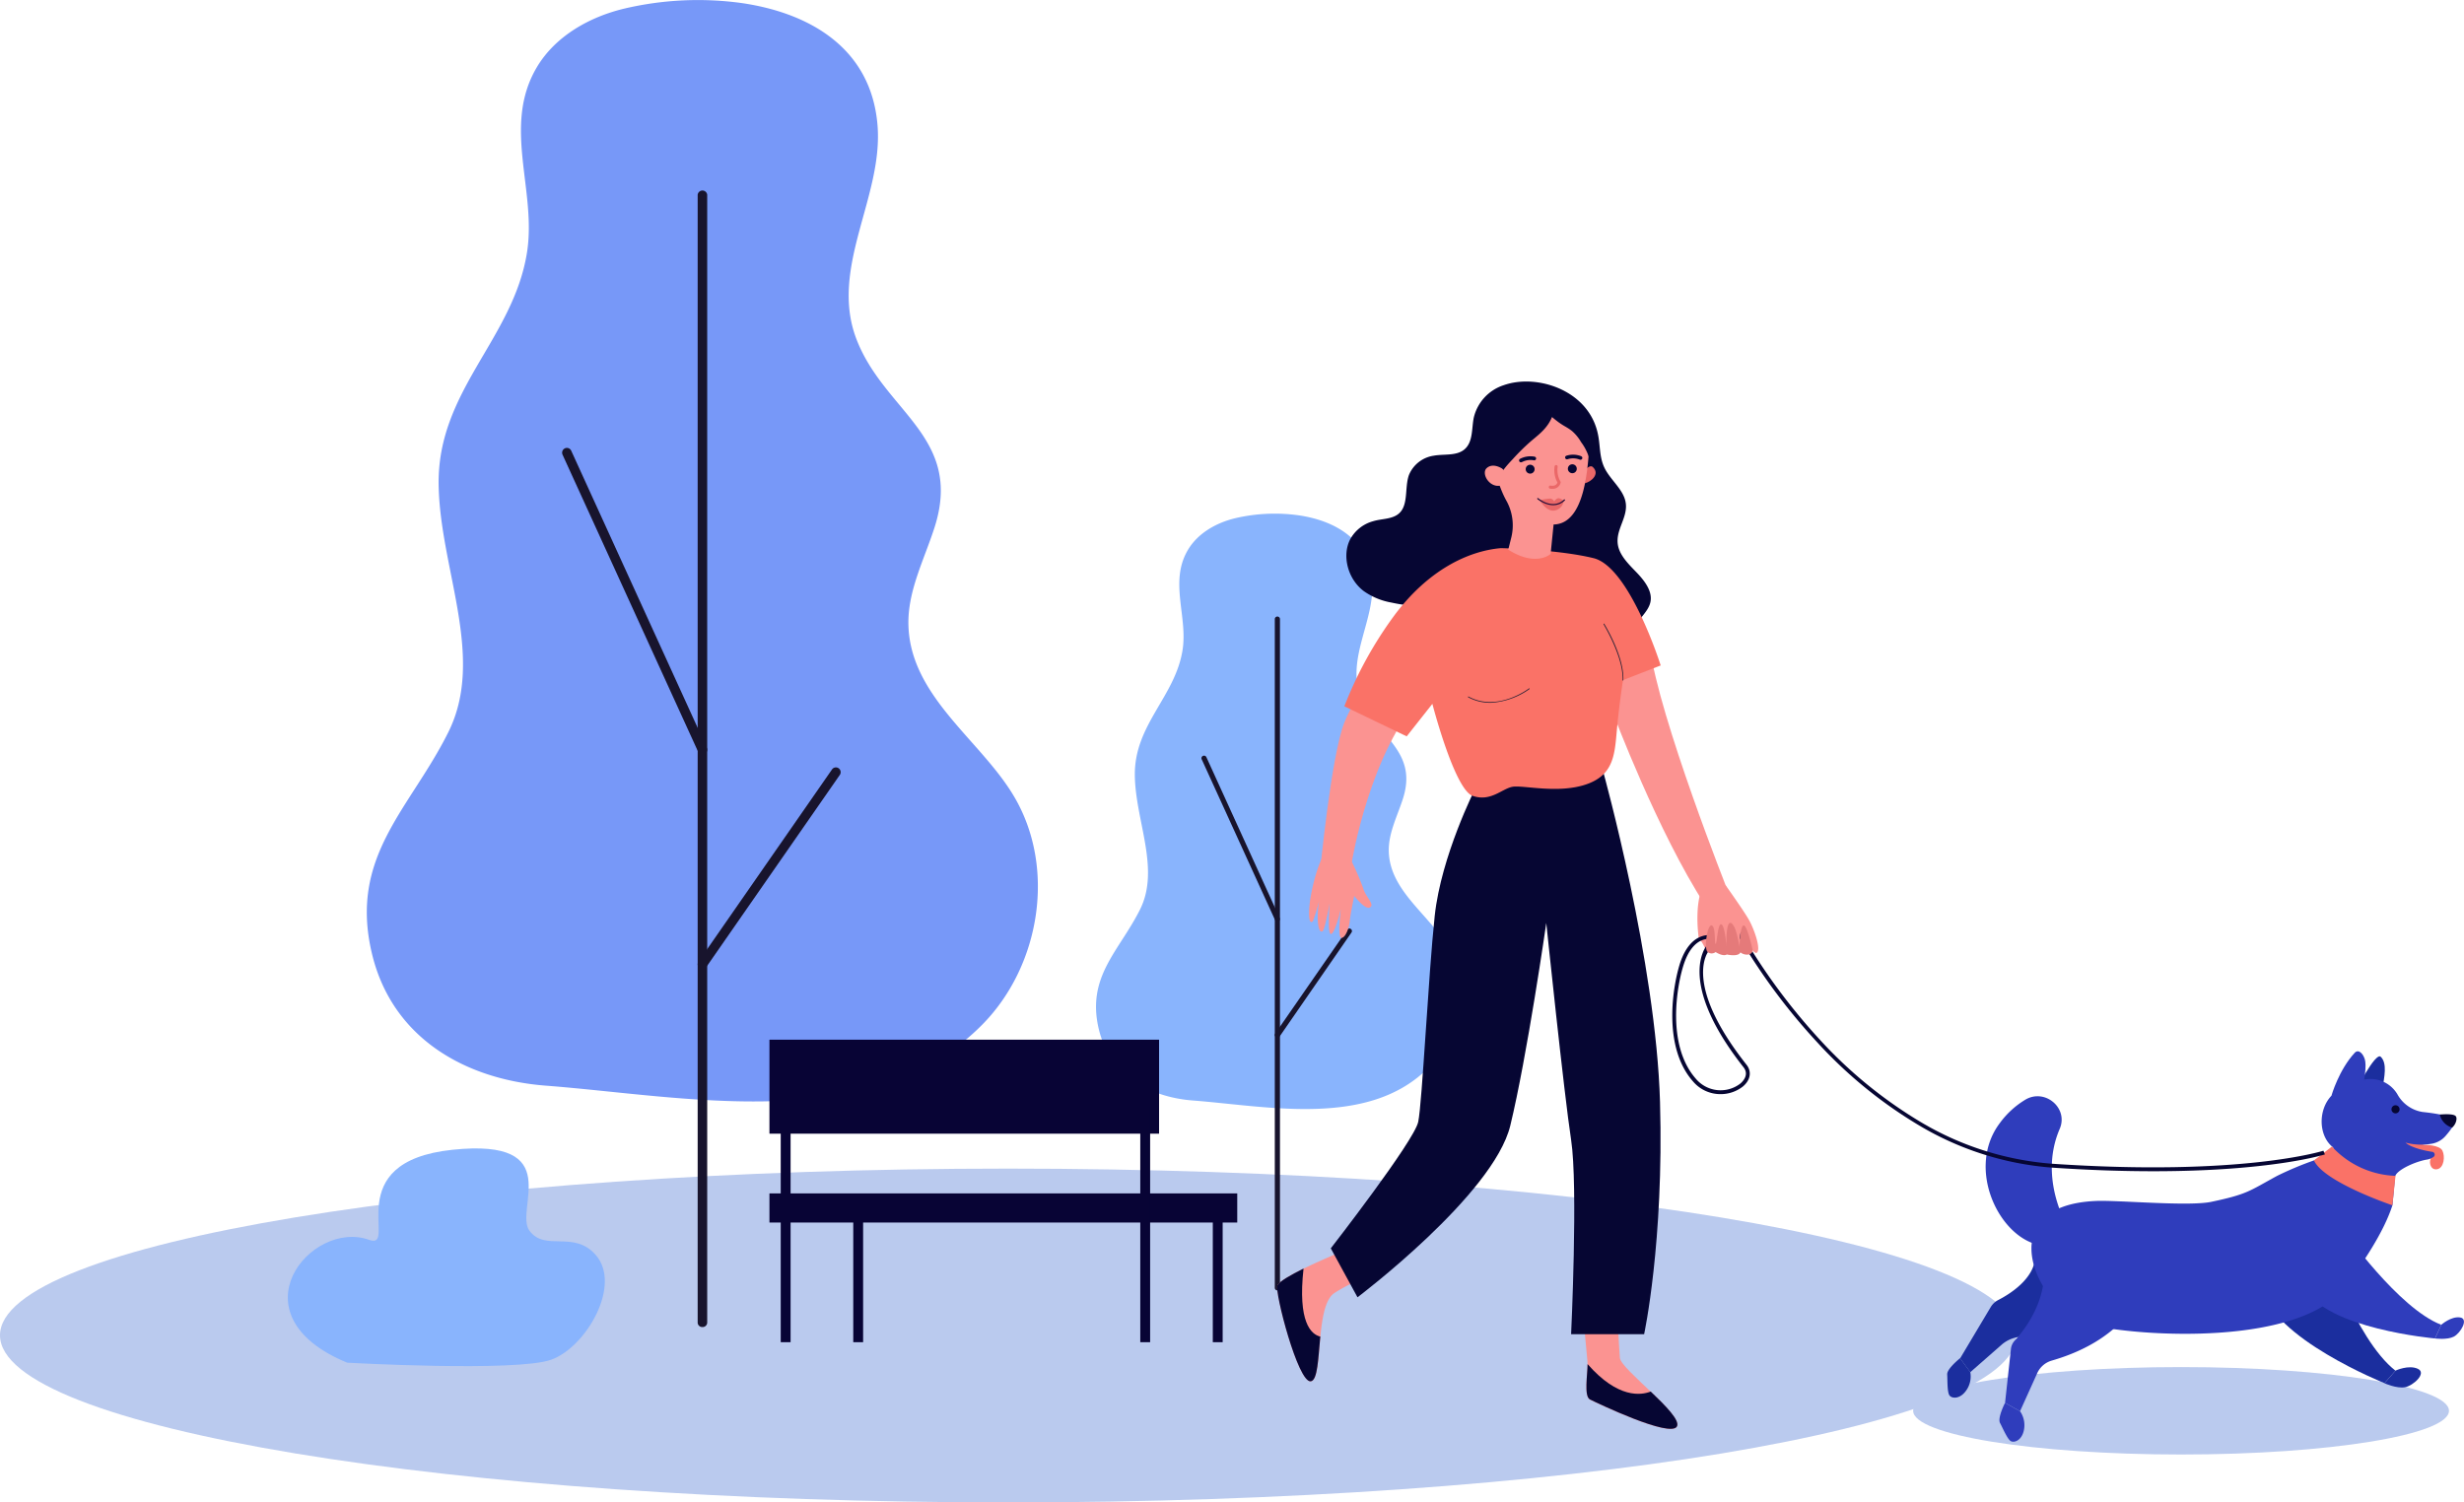 <svg xmlns="http://www.w3.org/2000/svg" viewBox="0 0 620 378"><defs><style>.cls-1{fill:#bacaee;fill-rule:evenodd;}.cls-2{fill:#89b4fd;}.cls-3{fill:#18142d;}.cls-4{fill:#7798f8;}.cls-5{fill:#080435;}.cls-6{fill:#fb9391;}.cls-7{fill:#060633;}.cls-8{fill:#fa7267;}.cls-9{fill:#ea6868;}.cls-10{fill:#240d39;}.cls-11{fill:#272035;}.cls-12{fill:#1b2e9e;}.cls-13{fill:#2f3dbc;}.cls-14{fill:#e57a7a;}</style></defs><title>pic_woman</title><g id="Layer_2" data-name="Layer 2"><g id="Layer_1-2" data-name="Layer 1"><path class="cls-1" d="M253.68,294.06c140.1,0,253.68,18.79,253.68,42s-113.58,42-253.68,42S0,359.21,0,336,113.58,294.06,253.68,294.06Z"/><path class="cls-2" d="M326.84,129.68c9.18,1.36,17.46,6.12,18.4,16.46.89,9.79-6.57,19.48-2.88,29.17,3.79,10,14.59,13.36,10.65,25.67-1.41,4.39-3.67,8.66-3.56,13.26.24,9.65,9.64,15.54,14.23,23.1,5.93,9.77,3.73,23.22-4.16,31.25-15,15.26-40.44,9.78-59.37,8.33-11-.84-20.91-6.48-23.66-17.92-3.19-13.28,5.16-19.68,10.39-30.19,5.08-10.22-1.18-22.26-1.33-33.68-.17-12.76,10.12-19.77,12-31.5,1.37-8.49-3.4-17.22,1.35-25.24,2.51-4.24,7.16-6.86,11.95-8a43.65,43.65,0,0,1,16-.71Z"/><path class="cls-3" d="M321.42,324.71a.66.66,0,0,1-.65-.65V155.79a.65.65,0,0,1,1.3,0V324.06a.66.66,0,0,1-.65.65Z"/><path class="cls-3" d="M321.42,231.89a.64.64,0,0,1-.59-.38L302.39,191.1a.65.65,0,1,1,1.18-.54L322,231a.65.65,0,0,1-.32.86.66.66,0,0,1-.27.06Z"/><path class="cls-3" d="M321.42,261.07a.63.63,0,0,1-.37-.12.63.63,0,0,1-.16-.9L339,233.92a.64.64,0,0,1,.9-.16.63.63,0,0,1,.16.9L322,260.79a.66.66,0,0,1-.53.28Z"/><path class="cls-4" d="M186.78.79c17,2.52,32.29,11.31,34,30.44,1.65,18.11-12.15,36-5.32,54,7,18.41,27,24.71,19.69,47.49-2.6,8.11-6.78,16-6.57,24.53.44,17.84,17.83,28.74,26.32,42.73,11,18.07,6.91,43-7.69,57.8-27.75,28.22-74.82,18.09-109.83,15.41-20.34-1.55-38.69-12-43.77-33.15-5.91-24.57,9.55-36.41,19.22-55.84,9.4-18.91-2.18-41.18-2.46-62.3-.31-23.62,18.73-36.58,22.22-58.28,2.53-15.7-6.29-31.86,2.48-46.68,4.65-7.85,13.25-12.7,22.12-14.8A80.9,80.9,0,0,1,186.78.79Z"/><path class="cls-3" d="M176.75,333.93a1.15,1.15,0,0,1-1.2-1.09V49a1.21,1.21,0,0,1,2.4,0V332.84A1.15,1.15,0,0,1,176.75,333.93Z"/><path class="cls-3" d="M176.75,189.86a1.2,1.2,0,0,1-1.09-.7l-34.11-74.75a1.21,1.21,0,0,1,.59-1.59,1.19,1.19,0,0,1,1.59.59l34.11,74.75a1.2,1.2,0,0,1-.59,1.59A1.25,1.25,0,0,1,176.75,189.86Z"/><path class="cls-3" d="M176.75,243.84a1.24,1.24,0,0,1-.69-.21,1.2,1.2,0,0,1-.29-1.67l33.58-48.34a1.19,1.19,0,0,1,1.67-.3,1.21,1.21,0,0,1,.3,1.67l-33.59,48.34A1.19,1.19,0,0,1,176.75,243.84Z"/><path class="cls-2" d="M87.38,342.9s42.43,2.36,51.25-.73,18-18.87,11.2-26.46c-5.53-6.21-12.63-.7-16.59-6s9.48-23.41-19.38-20.39S100.39,314.65,92.92,312C78.29,306.67,58.14,330.9,87.38,342.9Z"/><rect class="cls-5" x="193.61" y="300.3" width="117.71" height="7.33"/><rect class="cls-5" x="193.61" y="261.62" width="98.04" height="23.65"/><rect class="cls-5" x="196.45" y="278.3" width="2.48" height="59.44"/><rect class="cls-5" x="214.7" y="305.06" width="2.48" height="32.68"/><rect class="cls-5" x="286.92" y="278.3" width="2.48" height="59.44"/><rect class="cls-5" x="305.17" y="305.06" width="2.48" height="32.68"/><path class="cls-1" d="M548.81,344c37.23,0,67.41,4.93,67.41,11S586,366,548.81,366s-67.42-4.92-67.42-11S511.58,344,548.81,344Z"/><path class="cls-6" d="M349.73,165.34s-8.17,8.09-11.48,16.52-6.11,37.58-6.11,37.58l8-2.44s4.54-28.09,17.93-42.19Z"/><path class="cls-6" d="M339.33,215.24a66.16,66.16,0,0,1,3.63,8.13c.62,2.34,3,4.14,1.8,4.94s-4-2.87-4-2.87-1,4.81-1.13,6.33-1,4.21-2.09,4.23-.15-7.28-.15-7.28-1.42,6.06-2.45,6.3-.36-7.74-.36-7.74-1.2,6.54-1.74,7-1.12-.24-1.25-2.66a23.12,23.12,0,0,1,.34-4.93,52.54,52.54,0,0,1-1.52,5c-.33.49-1.15.93-1-2.67s1.83-11.33,4.22-14.86Z"/><path class="cls-6" d="M429.84,239.5c1.51.3,3.32-2.06,4.74-1.5.88,0,1.77.09,2.65.19a8.74,8.74,0,0,1,1.55.36c-.24-1.66-.37-4.35-.37-4.35s2.75,6.56,3.72,5.47-.79-5.92-2-8.11-5.92-8.8-5.92-8.8l-6.08,1.15c-1.35,3.7-1.14,9.07-.62,12.65C428.4,236.47,429,239.32,429.84,239.5Z"/><path class="cls-6" d="M341.25,313.46s-18.51,7.28-19.81,10c-.74,1.55,5.21,24.63,8.41,24.13s.9-18.9,5.9-22.21a37.11,37.11,0,0,1,10.4-4.64Z"/><path class="cls-7" d="M328,319.21c-1.5,13.52,1.9,16.57,4.22,17.12-.54,5.51-.66,11-2.39,11.25-3.21.5-9.15-22.58-8.41-24.14C321.91,322.45,324.69,320.85,328,319.21Z"/><path class="cls-6" d="M398.21,329s1,11.47,1.23,13.59-1.09,8.72.63,9.59,20.32,9.76,21.89,6.78-14.11-14.39-14.36-17.26-.82-14.71-.82-14.71Z"/><path class="cls-7" d="M415.36,350.16c3.79,3.61,7.39,7.26,6.6,8.77-1.57,3-20.17-5.92-21.89-6.78-1.56-.79-.6-6.3-.6-8.9C407.14,352,412.94,351.09,415.36,350.16Z"/><path class="cls-6" d="M406,179.76s11.15,29.64,23,47.9l5.8-3.39s-17.4-43.82-19.66-61.47l-10.66,3.51Z"/><path class="cls-7" d="M371.23,198.38s-8.61,17-10.22,32.08-3.15,47-4.15,51.83-22,31.83-22,31.83l6.72,12.32s34.21-25.8,38.44-43.18,9.06-51,9.06-51,4.47,43,6.25,54.57,0,48.9,0,48.9H413.7s5-23.15,4-58.41-14.26-83-14.26-83Z"/><path class="cls-7" d="M411.76,144c-1.93-2-4.12-4.13-4.63-6.72-.79-4,2.73-7.17,1.87-11.13-.69-3.15-3.87-5.48-5.3-8.48-1.33-2.77-1-5.77-1.68-8.67-2.1-9.47-12.18-13.83-20.24-12.86a16.21,16.21,0,0,0-3.48.81,11.32,11.32,0,0,0-7.46,8.12c-.57,2.73-.14,6.12-2.34,8-2,1.71-5.14,1.13-7.7,1.59a8,8,0,0,0-6.28,4.87c-1.12,3.14-.07,7.48-2.47,9.64-1.72,1.55-4.42,1.31-6.59,2a9.37,9.37,0,0,0-5.71,4.52c-2.06,3.92-.8,9.81,3.34,13a17.1,17.1,0,0,0,7,2.93,40.07,40.07,0,0,0,13.85.61c4.39-.6,8.67-2,13.26-1.21,4,.66,7.74,2.87,11.58,4.54s7.76,2.83,11.2,5.26c1.53,1.09,2.92,2.4,4.48,3.43a7.81,7.81,0,0,0,5.06,1.6,3,3,0,0,0,2.73-3.45c-.16-.8-.63-1.56-.84-2.36-.92-3.59,3.58-5.49,3.95-9C415.63,148.49,413.69,146,411.76,144Z"/><path class="cls-8" d="M377.64,137.93c-8.06.7-18.31,5.39-27,17.21a99.15,99.15,0,0,0-12.37,22.59l15.69,7.56,6.46-8.18s5.57,21.59,10.15,23.16,7.4-1.87,10.08-2.3,11.48,1.83,18.55-.62,7.1-7.84,7.69-14.16,1.5-12.05,1.5-12.05l9.48-3.69s-7.79-24.78-16.89-27S377.64,137.93,377.64,137.93Z"/><path class="cls-9" d="M398.85,118.27s1.2-1.46,1.95-.74c1.92,1.83-.55,3.75-2,4.07Z"/><path class="cls-6" d="M387.65,98a12.84,12.84,0,0,0-13.08,10.81,12.69,12.69,0,0,0,.49,6c1.31,4.61,2.4,8.33,3.94,11.11a12.76,12.76,0,0,1,1.3,9.23l-.79,3.16c7,4.45,10.66,1.08,10.66,1.08l.75-7.41h0c8.11-.14,8.54-15,9-19.39h0l.06-.49A12.79,12.79,0,0,0,387.65,98Z"/><path class="cls-7" d="M385.42,110.85a54.25,54.25,0,0,0-4.78,4.69c-1.63,1.72-3.31,3.56-3.86,5.86a16.42,16.42,0,0,1-3.87-6.71,12,12,0,0,1-.84-3.52,13.33,13.33,0,0,1,1.1-5c.75-2.08,1.55-4.24,3.17-5.74a10.52,10.52,0,0,1,3.82-2.11,18.07,18.07,0,0,1,10.08-.66,13,13,0,0,1,8.12,5.8c2.23,3.79,2,8.47,1.79,12.86a12.88,12.88,0,0,0-2.32-5.08,10.65,10.65,0,0,0-2.31-2.81c-1.64-1.28-2.15-1.09-5-3.49C389.43,107.58,387.57,109.07,385.42,110.85Z"/><path class="cls-6" d="M378.58,118.74a1.85,1.85,0,0,0-.9-1c-.84-.45-2.35-1-3.53,0-1.72,1.4,1,5.86,4.33,4.12C378.48,121.84,379.45,121,378.58,118.74Z"/><path class="cls-7" d="M396.73,118.18a1.12,1.12,0,1,0-1.31.87A1.11,1.11,0,0,0,396.73,118.18Z"/><path class="cls-7" d="M386.12,118.29a1.12,1.12,0,1,0-1.31.87A1.12,1.12,0,0,0,386.12,118.29Z"/><path class="cls-9" d="M393.5,126s-.92-.74-1.5-.61a1.68,1.68,0,0,0-.92.81,1.29,1.29,0,0,0-1-.75,16.39,16.39,0,0,0-2.66.4s1.66,3,3.76,2.61a2.79,2.79,0,0,0,2.28-2.36Z"/><path class="cls-10" d="M391.5,127.07c-2.4.4-4.63-1.46-4.66-1.48a.16.16,0,0,1,0-.23.16.16,0,0,1,.22,0c.15.12,3.63,3,6.45.37a.16.16,0,1,1,.21.23A4.11,4.11,0,0,1,391.5,127.07Z"/><path class="cls-7" d="M382.63,116.33a.49.49,0,0,1-.33-.22.47.47,0,0,1,.16-.64,5.59,5.59,0,0,1,3.69-.55.46.46,0,0,1,.36.55.47.47,0,0,1-.54.36,4.62,4.62,0,0,0-3,.44A.57.57,0,0,1,382.63,116.33Z"/><path class="cls-7" d="M394.13,115.55a.46.46,0,0,1,0-.87,5.48,5.48,0,0,1,3.73.12.46.46,0,0,1,.26.6.48.48,0,0,1-.61.26,4.56,4.56,0,0,0-3.05-.11A.5.5,0,0,1,394.13,115.55Z"/><path class="cls-9" d="M390.7,123a2,2,0,0,0,2-1.57.45.45,0,0,0-.06-.28,5.77,5.77,0,0,1-.7-3.67.39.39,0,0,0-.77-.13,6.54,6.54,0,0,0,.72,4.08c-.11.3-.49,1-1.74.76a.39.39,0,0,0-.44.33.4.4,0,0,0,.33.45A3.3,3.3,0,0,0,390.7,123Z"/><path class="cls-11" d="M408.37,171.24a.11.11,0,0,0,.1-.1c.25-6-4.77-14.11-4.82-14.19a.1.1,0,0,0-.14,0,.11.11,0,0,0,0,.15c0,.08,5,8.17,4.78,14.07a.1.1,0,0,0,.1.11Z"/><path class="cls-11" d="M375.6,176.82a18.72,18.72,0,0,0,9.26-3.43.12.12,0,0,0,0-.15.12.12,0,0,0-.15,0c-.08.07-7.92,6-15.17,2.05a.12.12,0,0,0-.14,0,.11.11,0,0,0,0,.15A11.45,11.45,0,0,0,375.6,176.82Z"/><path class="cls-12" d="M592.5,275s5.2-10.38,6.55-9.08c1.68,1.61.92,5.17.4,8S592.5,275,592.5,275Z"/><path class="cls-12" d="M584.28,311.91s8.31,25.11,18.48,33L600,348.05s-28.56-11.42-30.74-24S584.28,311.91,584.28,311.91Z"/><path class="cls-12" d="M602.76,344.89s3.31-1.54,5.63-.45-1.14,4.24-3.23,4.63-5.18-1-5.18-1Z"/><path class="cls-12" d="M537.2,329.44s-7.27,9.53-27.09,7a8.14,8.14,0,0,0-6.45,1.93l-7.89,6.92-2.56-3.48,7.71-12.92a4.74,4.74,0,0,1,1.89-1.77c2.72-1.39,9.27-5.35,9.33-11.17C512.24,306,544.78,315.87,537.2,329.44Z"/><path class="cls-12" d="M495.77,345.25a6.1,6.1,0,0,1-1,4.6c-1.57,2.28-3.63,2.1-4.23,1.29s-.49-3.86-.58-5.29,3.24-4.08,3.24-4.08Z"/><path class="cls-13" d="M591.31,288s-2.67,1.37-9.07,4a82.14,82.14,0,0,0-9.29,3.9c-7,3.81-7.39,4.59-16.53,6.52-5.77,1.21-23.5-.46-29-.22-27.65,1.16-14.39,28.14-1.53,31.18s53,5.38,64.27-9.66c4.35-5.8,9.63-13.6,11.83-20.43,0,0,.67-6.76.71-8.45C602.82,289.58,600.12,288.67,591.31,288Z"/><path class="cls-13" d="M586.66,275.66s1.84-6.43,5.84-10.74c1.09-1.17,2.44.61,2.66,2.19.32,2.22-.62,6.44-.9,8C593.73,277.93,586.66,275.66,586.66,275.66Z"/><path class="cls-8" d="M610.11,288.08s3.74,0,4.46,1.46.39,4.35-1.3,4.67-2.08-1.69-1.69-2.53-2.76-1.7-2.76-1.7-9.53-1.37-9.72-2.93S610.11,288.08,610.11,288.08Z"/><path class="cls-13" d="M595.71,271.55a7.86,7.86,0,0,1,7.51,3.77,8.79,8.79,0,0,0,6.35,4.49c5.58.6,7.66,1.36,8,2.4.23.63-1.11,2.36-2.2,3.62a5.93,5.93,0,0,1-3.31,1.93,15.28,15.28,0,0,1-6.78-.24s1.4,1.49,6.67,2.31a.71.71,0,0,1,.46,1.22,3.85,3.85,0,0,1-1.87.76c-2.74.49-7.13,2.42-7.83,4.07a15.19,15.19,0,0,0-.73,4.54L584.81,292s3.61-2.09,2-3.49c-3.39-2.86-3.58-9.25-.11-12.85A15.63,15.63,0,0,1,595.71,271.55Z"/><path class="cls-13" d="M521.27,310.49s-8.82-12.89-3-26.43c2.25-5.22-3.68-10.24-8.6-7.37a22,22,0,0,0-6.53,6c-9.15,12.26,1.25,31.51,12.64,30.78S521.27,310.49,521.27,310.49Z"/><path class="cls-13" d="M539.45,323.59s-3.15,13-23.18,18.78a5.74,5.74,0,0,0-3.64,3.13l-4.34,9.61-3.77-2.1L506,339.42a3.72,3.72,0,0,1,1-2.13c2.28-2.49,8.49-10.26,7.18-19.8C512.94,308.48,540.73,308.1,539.45,323.59Z"/><path class="cls-13" d="M508.29,355.11a6.15,6.15,0,0,1,1,4.61c-.49,2.72-2.44,3.4-3.31,2.92s-2.05-3.31-2.73-4.58,1.26-5.05,1.26-5.05Z"/><path class="cls-8" d="M586.77,288.51a22.78,22.78,0,0,0,16,7.37l-.79,7.41s-17.25-5.81-19.73-11.29Z"/><path class="cls-13" d="M589.79,309.71s13.68,19.5,24.49,23.65l-1.58,3.44s-27.58-2.45-32.73-12.73S589.79,309.71,589.79,309.71Z"/><path class="cls-13" d="M614.28,333.36s2.46-2.19,4.73-1.85.12,3.95-1.57,4.83-4.74.46-4.74.46Z"/><path class="cls-7" d="M585,290.49c-.16.05-13.32,4.23-43.17,4.23-7.45,0-15.94-.26-25.52-.91a76.73,76.73,0,0,1-33.87-10.89,113.46,113.46,0,0,1-25.11-20.56,153,153,0,0,1-17.09-22.21c-1-1.56-1.8-2.91-2.42-4,0-.54.1-1.12.19-1.63.63,1.12,1.63,2.83,3,5A152.61,152.61,0,0,0,458,261.71a112.73,112.73,0,0,0,24.88,20.38,75.72,75.72,0,0,0,33.42,10.74c47.77,3.24,68.13-3.21,68.33-3.27Z"/><path class="cls-7" d="M432.89,275.32a9,9,0,0,1-6.86-3.17c-7.89-8.88-5-24.57-3.26-29.87,2.85-8.52,8.41-6.86,8.46-6.84l-.29.93c-.2-.06-4.71-1.35-7.24,6.22-1.72,5.15-4.51,20.38,3.06,28.91a8.14,8.14,0,0,0,11.15,1.16c.57-.48,2.32-2.19.79-4.12-16.76-21.27-9.55-30.18-9.31-30.57l.55,1.34c-.05.09-6.75,8,9.53,28.62,1.36,1.72,1,3.87-.93,5.48A9.08,9.08,0,0,1,432.89,275.32Z"/><path class="cls-14" d="M441.07,239.34l-.12.18a1.62,1.62,0,0,1-.75.63,2.72,2.72,0,0,1-2.27-.5c-.53,1.2-3.42.53-3.42.53-1,.6-2.82-.61-2.82-.61a1.64,1.64,0,0,1-2,0c-1-.83-.09-7,1-6.7s.65,4.64,1,4.64.5-5.1,1.4-4.92,1.28,5,1.31,5.42c0-.48-.14-6.09,1.09-5.78.36.09.68.58,1,1.23.13.31.26.67.38,1.05h0a33.15,33.15,0,0,1,.84,3.69s0-.93.12-2c0-.54.1-1.12.19-1.63.15-.93.38-1.67.73-1.7C439.65,232.77,441.07,239.34,441.07,239.34Z"/><path class="cls-7" d="M601.77,279.34a1,1,0,1,1,2-.4,1,1,0,1,1-2,.4Z"/><path class="cls-7" d="M613.91,280.46s3.34-.35,4,.39c.51.56,0,2.21-.92,2.88A4.45,4.45,0,0,1,613.91,280.46Z"/></g></g></svg>